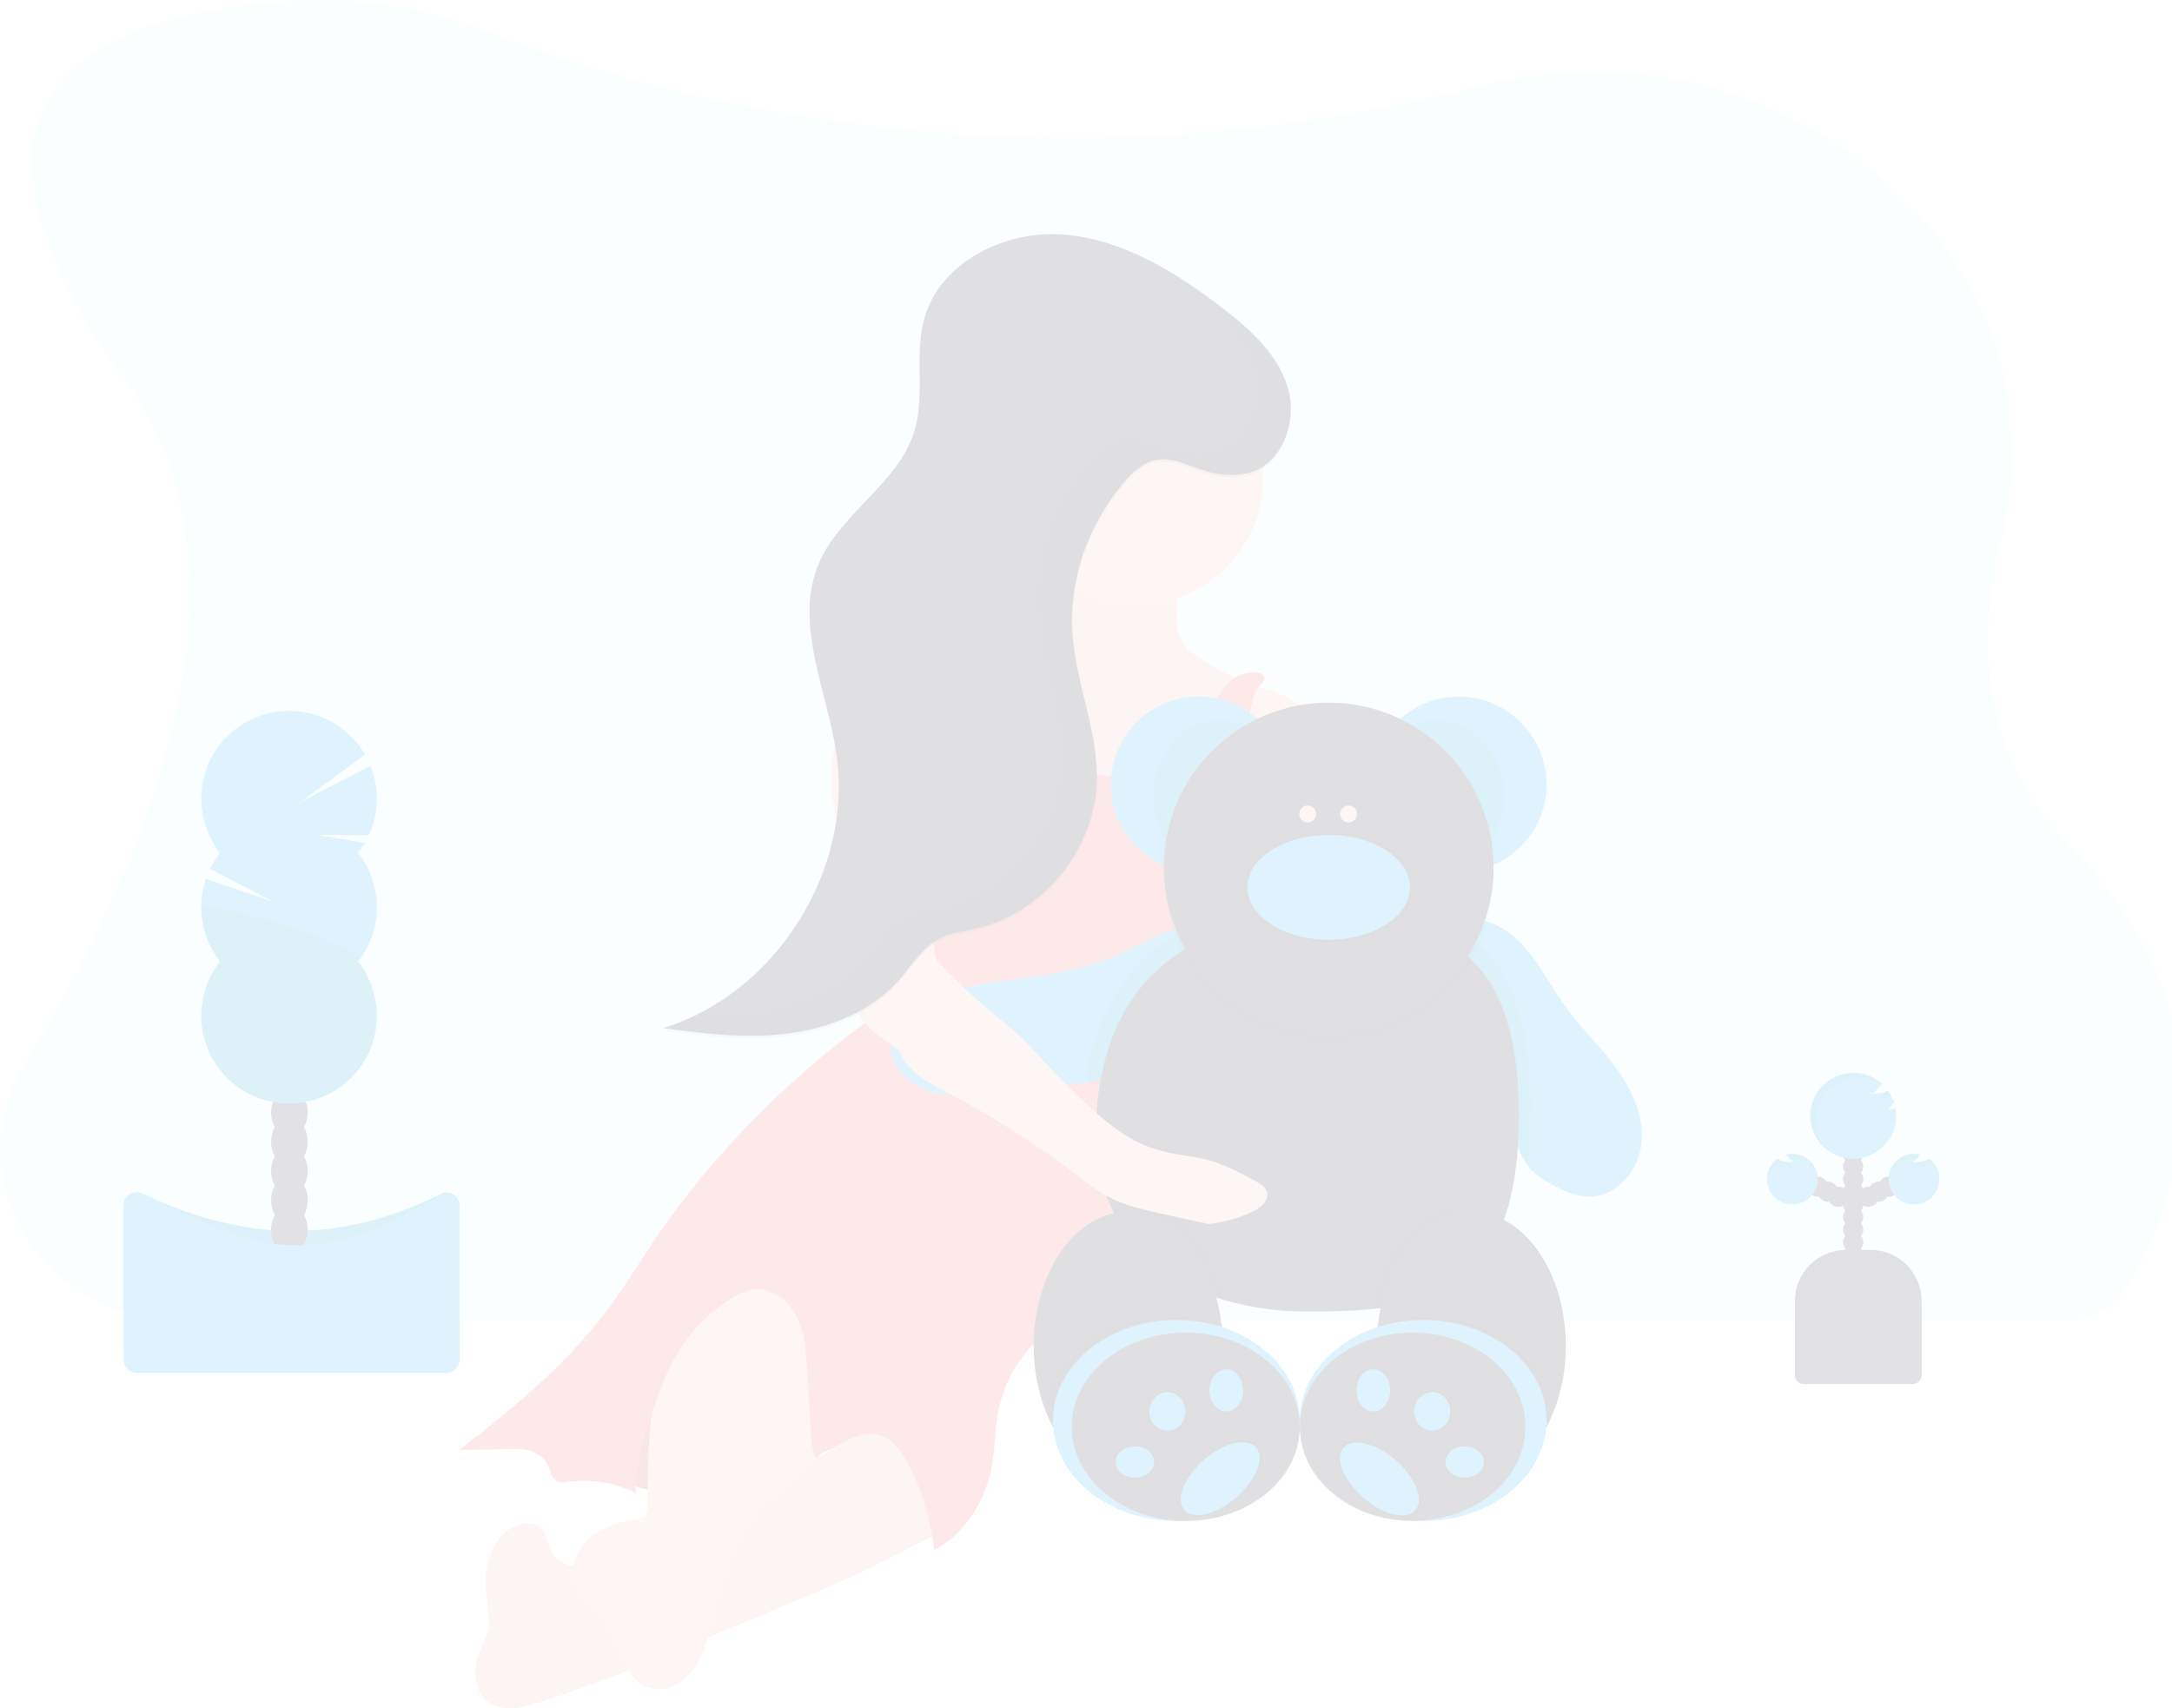 <svg width="824" height="648" viewBox="0 0 824 648" fill="none" xmlns="http://www.w3.org/2000/svg">
<g opacity="0.15" clip-path="url(#clip0_51_160)">
<path opacity="0.1" d="M818.577 464.661C815.134 473.42 810.887 481.842 805.891 489.818C805.891 489.88 805.814 489.949 805.767 490.011C803.597 493.358 800.617 496.105 797.104 497.996C793.591 499.887 789.658 500.862 785.668 500.831H68.175C15.801 500.831 -17.015 446.777 9.246 403.597C56.502 325.924 101.154 218.11 47.125 143.807C-39.634 24.33 53.812 2.651 115.455 0.17C139.173 -0.777 162.829 3.215 184.922 11.894C213.401 23.085 265.45 40.197 333.263 48.049C335.489 48.312 337.731 48.559 340.004 48.822C375.898 52.593 412.05 53.267 448.061 50.839C449.12 50.785 450.179 50.7 451.261 50.623C486.915 48.017 522.279 42.349 556.96 33.681C559.21 33.117 561.429 32.584 563.632 32.051C679.311 4.413 785.946 98.586 759.284 204.979C749.427 244.349 751.932 286.307 784.794 320.244C838.56 375.72 832.043 430.284 818.577 464.661Z" fill="#20B1F0"/>
<path d="M700.284 474.206H709.661C714.787 474.206 719.703 476.242 723.327 479.865C726.951 483.489 728.988 488.403 728.988 493.528V522.209H680.958V493.528C680.958 488.403 682.994 483.489 686.618 479.865C690.243 476.242 695.159 474.206 700.284 474.206Z" fill="#3F3D56"/>
<path opacity="0.1" d="M700.284 474.206H709.661C714.787 474.206 719.703 476.242 723.327 479.865C726.951 483.489 728.988 488.403 728.988 493.528V522.209H680.958V493.528C680.958 488.403 682.994 483.489 686.618 479.865C690.243 476.242 695.159 474.206 700.284 474.206Z" fill="black"/>
<path d="M703.044 484.771C705.166 484.771 706.886 483.051 706.886 480.93C706.886 478.809 705.166 477.089 703.044 477.089C700.922 477.089 699.202 478.809 699.202 480.93C699.202 483.051 700.922 484.771 703.044 484.771Z" fill="#3F3D56"/>
<path d="M703.044 479.972C705.166 479.972 706.886 478.252 706.886 476.131C706.886 474.009 705.166 472.29 703.044 472.29C700.922 472.29 699.202 474.009 699.202 476.131C699.202 478.252 700.922 479.972 703.044 479.972Z" fill="#3F3D56"/>
<path d="M703.044 475.172C705.166 475.172 706.886 473.453 706.886 471.331C706.886 469.21 705.166 467.49 703.044 467.49C700.922 467.49 699.202 469.21 699.202 471.331C699.202 473.453 700.922 475.172 703.044 475.172Z" fill="#3F3D56"/>
<path d="M703.044 470.365C705.166 470.365 706.886 468.645 706.886 466.524C706.886 464.402 705.166 462.683 703.044 462.683C700.922 462.683 699.202 464.402 699.202 466.524C699.202 468.645 700.922 470.365 703.044 470.365Z" fill="#3F3D56"/>
<path d="M703.044 465.566C705.166 465.566 706.886 463.846 706.886 461.724C706.886 459.603 705.166 457.883 703.044 457.883C700.922 457.883 699.202 459.603 699.202 461.724C699.202 463.846 700.922 465.566 703.044 465.566Z" fill="#3F3D56"/>
<path d="M703.044 460.766C705.166 460.766 706.886 459.046 706.886 456.925C706.886 454.803 705.166 453.084 703.044 453.084C700.922 453.084 699.202 454.803 699.202 456.925C699.202 459.046 700.922 460.766 703.044 460.766Z" fill="#3F3D56"/>
<path d="M703.044 455.966C705.166 455.966 706.886 454.247 706.886 452.125C706.886 450.004 705.166 448.284 703.044 448.284C700.922 448.284 699.202 450.004 699.202 452.125C699.202 454.247 700.922 455.966 703.044 455.966Z" fill="#3F3D56"/>
<path d="M708.811 457.891C710.933 457.891 712.653 456.171 712.653 454.05C712.653 451.928 710.933 450.209 708.811 450.209C706.689 450.209 704.969 451.928 704.969 454.05C704.969 456.171 706.689 457.891 708.811 457.891Z" fill="#3F3D56"/>
<path d="M712.653 455.966C714.775 455.966 716.495 454.247 716.495 452.125C716.495 450.004 714.775 448.284 712.653 448.284C710.531 448.284 708.811 450.004 708.811 452.125C708.811 454.247 710.531 455.966 712.653 455.966Z" fill="#3F3D56"/>
<path d="M716.487 454.05C718.609 454.05 720.329 452.33 720.329 450.209C720.329 448.087 718.609 446.367 716.487 446.367C714.365 446.367 712.645 448.087 712.645 450.209C712.645 452.33 714.365 454.05 716.487 454.05Z" fill="#3F3D56"/>
<path d="M703.044 451.167C705.166 451.167 706.886 449.447 706.886 447.326C706.886 445.205 705.166 443.485 703.044 443.485C700.922 443.485 699.202 445.205 699.202 447.326C699.202 449.447 700.922 451.167 703.044 451.167Z" fill="#3F3D56"/>
<path d="M703.044 446.368C705.166 446.368 706.886 444.648 706.886 442.526C706.886 440.405 705.166 438.685 703.044 438.685C700.922 438.685 699.202 440.405 699.202 442.526C699.202 444.648 700.922 446.368 703.044 446.368Z" fill="#3F3D56"/>
<path d="M703.044 441.568C705.166 441.568 706.886 439.848 706.886 437.727C706.886 435.605 705.166 433.886 703.044 433.886C700.922 433.886 699.202 435.605 699.202 437.727C699.202 439.848 700.922 441.568 703.044 441.568Z" fill="#3F3D56"/>
<path d="M703.044 436.769C705.166 436.769 706.886 435.049 706.886 432.928C706.886 430.806 705.166 429.086 703.044 429.086C700.922 429.086 699.202 430.806 699.202 432.928C699.202 435.049 700.922 436.769 703.044 436.769Z" fill="#3F3D56"/>
<path d="M718.969 420.538C718.018 420.678 717.059 420.778 716.101 420.84C716.995 420.058 717.825 419.205 718.582 418.289C718.047 416.676 717.265 415.156 716.263 413.784C715.311 414.318 714.258 414.65 713.171 414.757C712.22 414.897 711.261 415.005 710.303 415.067C711.591 413.841 712.817 412.551 713.975 411.202C711.201 408.698 707.651 407.223 703.919 407.022C700.187 406.822 696.499 407.909 693.473 410.101C690.446 412.294 688.265 415.459 687.293 419.067C686.322 422.675 686.619 426.507 688.135 429.922C689.652 433.337 692.295 436.128 695.623 437.828C698.951 439.528 702.763 440.034 706.419 439.261C710.076 438.488 713.356 436.482 715.71 433.581C718.065 430.679 719.352 427.057 719.355 423.321C719.356 422.38 719.273 421.441 719.108 420.515L718.969 420.538Z" fill="#20B1F0"/>
<path d="M731.809 439.62C730.828 440.221 729.723 440.591 728.578 440.702C727.627 440.842 726.668 440.942 725.71 441.004C726.729 440.09 727.679 439.103 728.555 438.052C726.238 437.448 723.78 437.729 721.66 438.841C719.54 439.953 717.912 441.816 717.092 444.065C716.273 446.314 716.322 448.787 717.23 451.001C718.138 453.216 719.84 455.012 722.002 456.039C724.164 457.066 726.632 457.25 728.922 456.555C731.213 455.859 733.162 454.335 734.388 452.279C735.614 450.224 736.029 447.785 735.552 445.44C735.076 443.094 733.741 441.011 731.809 439.597V439.62Z" fill="#20B1F0"/>
<path d="M697.285 457.891C699.407 457.891 701.127 456.171 701.127 454.05C701.127 451.928 699.407 450.209 697.285 450.209C695.163 450.209 693.443 451.928 693.443 454.05C693.443 456.171 695.163 457.891 697.285 457.891Z" fill="#3F3D56"/>
<path d="M693.443 455.966C695.565 455.966 697.285 454.247 697.285 452.125C697.285 450.004 695.565 448.284 693.443 448.284C691.321 448.284 689.601 450.004 689.601 452.125C689.601 454.247 691.321 455.966 693.443 455.966Z" fill="#3F3D56"/>
<path d="M689.601 454.05C691.723 454.05 693.443 452.33 693.443 450.209C693.443 448.087 691.723 446.367 689.601 446.367C687.479 446.367 685.759 448.087 685.759 450.209C685.759 452.33 687.479 454.05 689.601 454.05Z" fill="#3F3D56"/>
<path d="M674.286 439.62C675.267 440.222 676.372 440.592 677.518 440.702C678.469 440.842 679.427 440.942 680.386 441.004C679.365 440.092 678.414 439.105 677.541 438.052C679.857 437.448 682.316 437.729 684.436 438.841C686.555 439.953 688.184 441.816 689.003 444.065C689.823 446.314 689.773 448.787 688.865 451.001C687.957 453.216 686.256 455.012 684.094 456.039C681.931 457.066 679.464 457.25 677.173 456.555C674.883 455.859 672.934 454.335 671.708 452.279C670.481 450.224 670.066 447.785 670.543 445.44C671.02 443.094 672.355 441.011 674.286 439.597V439.62Z" fill="#20B1F0"/>
<path d="M700.284 477.089H709.661C714.787 477.089 719.703 479.125 723.327 482.748C726.951 486.372 728.988 491.286 728.988 496.41V521.814C728.988 522.684 728.642 523.517 728.028 524.132C727.413 524.746 726.579 525.091 725.71 525.091H684.236C683.366 525.091 682.533 524.746 681.918 524.132C681.303 523.517 680.958 522.684 680.958 521.814V496.41C680.958 491.286 682.994 486.372 686.618 482.748C690.243 479.125 695.159 477.089 700.284 477.089Z" fill="#3F3D56"/>
<g opacity="0.1">
<path d="M719.263 421.589C718.874 422.005 718.461 422.397 718.026 422.764C718.466 422.764 718.899 422.695 719.34 422.648C719.355 422.293 719.301 421.937 719.263 421.589Z" fill="black"/>
<path d="M712.259 416.998C713.225 416.937 714.176 416.836 715.134 416.697C715.994 416.588 716.835 416.359 717.631 416.017C717.24 415.244 716.791 414.503 716.286 413.799C715.806 414.091 715.285 414.313 714.74 414.456C713.982 415.368 713.152 416.218 712.259 416.998Z" fill="black"/>
<path d="M688.642 425.245C688.636 422.315 689.421 419.437 690.914 416.916C692.406 414.394 694.552 412.322 697.123 410.916C699.695 409.511 702.599 408.826 705.528 408.932C708.457 409.038 711.303 409.932 713.766 411.519L714.014 411.256C712.406 409.826 710.531 408.728 708.497 408.026C706.463 407.323 704.31 407.03 702.162 407.163C700.014 407.296 697.913 407.853 695.982 408.801C694.05 409.75 692.325 411.071 690.906 412.688C689.487 414.306 688.403 416.189 687.715 418.227C687.027 420.266 686.75 422.421 686.899 424.567C687.047 426.713 687.62 428.809 688.582 430.733C689.545 432.658 690.879 434.373 692.507 435.779C690.007 432.839 688.637 429.104 688.642 425.245Z" fill="black"/>
</g>
<g opacity="0.1">
<path d="M725.71 442.92C726.668 442.859 727.627 442.758 728.578 442.619C729.724 442.511 730.829 442.141 731.809 441.537C732.895 442.336 733.8 443.355 734.466 444.527C735.132 445.698 735.543 446.997 735.674 448.338C735.712 448.002 735.73 447.664 735.729 447.326C735.736 445.825 735.39 444.343 734.718 443C734.047 441.658 733.069 440.492 731.863 439.597C730.882 440.198 729.777 440.568 728.632 440.679L727.859 440.772C727.199 441.543 726.481 442.261 725.71 442.92Z" fill="black"/>
<path d="M726.096 439.644C726.417 439.647 726.737 439.67 727.055 439.713C727.557 439.18 728.052 438.608 728.555 438.051C727.134 437.672 725.644 437.624 724.202 437.913C722.759 438.201 721.402 438.818 720.236 439.714C719.07 440.611 718.126 441.764 717.478 443.084C716.829 444.404 716.493 445.855 716.495 447.326C716.495 447.65 716.495 447.967 716.541 448.284C716.779 445.916 717.888 443.72 719.654 442.124C721.42 440.527 723.716 439.643 726.096 439.644Z" fill="black"/>
</g>
<g opacity="0.1">
<path d="M680.386 442.92C679.427 442.859 678.469 442.758 677.518 442.619C676.372 442.512 675.266 442.142 674.286 441.537C673.201 442.336 672.296 443.355 671.63 444.527C670.964 445.698 670.552 446.997 670.421 448.338C670.384 448.002 670.366 447.664 670.367 447.326C670.36 445.825 670.706 444.343 671.377 443C672.049 441.658 673.027 440.492 674.232 439.597C675.213 440.199 676.318 440.569 677.464 440.679L678.237 440.772C678.892 441.546 679.611 442.265 680.386 442.92Z" fill="black"/>
<path d="M679.999 439.644C679.676 439.647 679.353 439.67 679.033 439.713C678.538 439.18 678.043 438.608 677.541 438.051C678.962 437.672 680.452 437.624 681.894 437.913C683.337 438.201 684.693 438.818 685.859 439.714C687.025 440.611 687.969 441.764 688.618 443.084C689.267 444.404 689.603 445.855 689.601 447.326C689.601 447.65 689.601 447.967 689.554 448.284C689.317 445.916 688.207 443.72 686.442 442.124C684.676 440.527 682.38 439.643 679.999 439.644Z" fill="black"/>
</g>
<path d="M169.36 517.888H51.856C50.532 517.888 49.262 517.362 48.325 516.426C47.389 515.49 46.862 514.22 46.862 512.896V457.319C46.861 456.476 47.074 455.647 47.48 454.909C47.886 454.17 48.473 453.547 49.186 453.097C49.898 452.647 50.714 452.385 51.555 452.335C52.397 452.285 53.237 452.45 53.998 452.813C87.772 468.827 124.106 474.322 167.118 453.068C167.88 452.688 168.726 452.509 169.576 452.547C170.426 452.585 171.253 452.839 171.977 453.285C172.702 453.732 173.3 454.356 173.716 455.098C174.132 455.841 174.352 456.677 174.354 457.528V512.911C174.35 514.233 173.822 515.499 172.886 516.431C171.95 517.364 170.682 517.888 169.36 517.888Z" fill="#20B1F0"/>
<path opacity="0.1" d="M169.36 517.888H51.856C50.532 517.888 49.262 517.362 48.325 516.426C47.389 515.49 46.862 514.22 46.862 512.896V457.319C46.861 456.476 47.074 455.647 47.48 454.909C47.886 454.17 48.473 453.547 49.186 453.097C49.898 452.647 50.714 452.385 51.555 452.335C52.397 452.285 53.237 452.45 53.998 452.813C87.772 468.827 124.106 474.322 167.118 453.068C167.88 452.688 168.726 452.509 169.576 452.547C170.426 452.585 171.253 452.839 171.977 453.285C172.702 453.732 173.3 454.356 173.716 455.098C174.132 455.841 174.352 456.677 174.354 457.528V512.911C174.35 514.233 173.822 515.499 172.886 516.431C171.95 517.364 170.682 517.888 169.36 517.888Z" fill="black"/>
<path d="M109.797 475.613C113.639 475.613 116.754 471.537 116.754 466.508C116.754 461.48 113.639 457.404 109.797 457.404C105.954 457.404 102.839 461.48 102.839 466.508C102.839 471.537 105.954 475.613 109.797 475.613Z" fill="#3F3D56"/>
<path d="M109.797 464.484C113.639 464.484 116.754 460.407 116.754 455.379C116.754 450.351 113.639 446.275 109.797 446.275C105.954 446.275 102.839 450.351 102.839 455.379C102.839 460.407 105.954 464.484 109.797 464.484Z" fill="#3F3D56"/>
<path d="M109.797 453.354C113.639 453.354 116.754 449.278 116.754 444.25C116.754 439.222 113.639 435.146 109.797 435.146C105.954 435.146 102.839 439.222 102.839 444.25C102.839 449.278 105.954 453.354 109.797 453.354Z" fill="#3F3D56"/>
<path d="M109.797 442.225C113.639 442.225 116.754 438.149 116.754 433.121C116.754 428.092 113.639 424.016 109.797 424.016C105.954 424.016 102.839 428.092 102.839 433.121C102.839 438.149 105.954 442.225 109.797 442.225Z" fill="#3F3D56"/>
<path d="M109.797 431.096C113.639 431.096 116.754 427.02 116.754 421.991C116.754 416.963 113.639 412.887 109.797 412.887C105.954 412.887 102.839 416.963 102.839 421.991C102.839 427.02 105.954 431.096 109.797 431.096Z" fill="#3F3D56"/>
<path d="M109.797 419.966C113.639 419.966 116.754 415.89 116.754 410.862C116.754 405.834 113.639 401.758 109.797 401.758C105.954 401.758 102.839 405.834 102.839 410.862C102.839 415.89 105.954 419.966 109.797 419.966Z" fill="#3F3D56"/>
<path d="M109.797 408.837C113.639 408.837 116.754 404.761 116.754 399.733C116.754 394.705 113.639 390.629 109.797 390.629C105.954 390.629 102.839 394.705 102.839 399.733C102.839 404.761 105.954 408.837 109.797 408.837Z" fill="#3F3D56"/>
<path d="M135.841 323.575C136.792 322.364 137.657 321.088 138.43 319.757L120.148 316.758L139.922 316.905C141.816 312.778 142.849 308.309 142.958 303.77C143.067 299.231 142.25 294.717 140.556 290.504L114.056 304.261L138.515 286.284C136.221 282.33 133.137 278.889 129.456 276.177C125.775 273.465 121.574 271.54 117.116 270.52C112.659 269.501 108.039 269.41 103.544 270.253C99.05 271.095 94.777 272.854 90.991 275.418C87.206 277.983 83.988 281.299 81.54 285.161C79.092 289.022 77.464 293.346 76.759 297.863C76.054 302.38 76.286 306.994 77.442 311.417C78.597 315.841 80.65 319.979 83.474 323.575C81.991 325.457 80.716 327.494 79.671 329.65L103.403 341.977L78.101 333.475C76.322 338.727 75.881 344.339 76.82 349.803C77.758 355.267 80.045 360.411 83.474 364.769C79.608 369.683 77.203 375.586 76.534 381.803C75.865 388.02 76.959 394.299 79.692 399.924C82.424 405.548 86.685 410.29 91.986 413.607C97.287 416.925 103.415 418.684 109.669 418.684C115.923 418.684 122.051 416.925 127.352 413.607C132.653 410.29 136.914 405.548 139.646 399.924C142.379 394.299 143.473 388.02 142.804 381.803C142.135 375.586 139.73 369.683 135.864 364.769C140.481 358.894 142.991 351.639 142.991 344.168C142.991 336.697 140.481 329.442 135.864 323.567L135.841 323.575Z" fill="#20B1F0"/>
<path opacity="0.1" d="M76.316 344.172C76.309 351.647 78.822 358.906 83.451 364.776C79.585 369.691 77.18 375.594 76.511 381.811C75.842 388.028 76.936 394.307 79.669 399.931C82.401 405.555 86.662 410.297 91.963 413.615C97.264 416.933 103.392 418.692 109.646 418.692C115.9 418.692 122.028 416.933 127.329 413.615C132.63 410.297 136.89 405.555 139.623 399.931C142.355 394.307 143.45 388.028 142.781 381.811C142.112 375.594 139.707 369.691 135.841 364.776C140.34 359.104 76.316 340.431 76.316 344.172Z" fill="black"/>
<path d="M169.36 520.833H51.856C50.531 520.831 49.261 520.303 48.325 519.366C47.388 518.428 46.862 517.157 46.862 515.833V457.319C46.861 456.476 47.074 455.647 47.48 454.909C47.886 454.17 48.473 453.547 49.186 453.097C49.898 452.647 50.714 452.385 51.555 452.335C52.397 452.285 53.237 452.45 53.998 452.813C87.757 468.827 114.528 487.492 167.118 453.053C170.21 451.02 174.354 453.826 174.354 457.512V515.833C174.354 517.157 173.828 518.428 172.892 519.366C171.956 520.303 170.685 520.831 169.36 520.833Z" fill="#20B1F0"/>
<path d="M224.061 536.452L240.728 563.634C240.728 563.634 280.193 581.17 328.431 536.452C376.669 491.735 328.431 453.161 328.431 453.161L269.679 468.294L224.061 536.452Z" fill="#F86D70"/>
<path opacity="0.15" d="M224.061 536.452L240.728 563.634C240.728 563.634 280.193 581.17 328.431 536.452C376.669 491.735 328.431 453.161 328.431 453.161L269.679 468.294L224.061 536.452Z" fill="black"/>
<path d="M301.065 607.641L278.121 617.325C254.025 627.504 229.89 637.698 204.998 645.743C198.172 647.953 189.908 649.739 184.473 645.063C179.039 640.387 179.595 631.785 182.471 625.285C183.538 622.874 184.868 620.548 185.393 617.966C186.089 614.566 185.324 611.057 184.813 607.618C184.04 602.354 183.901 596.898 185.355 591.782C186.808 586.665 189.993 581.889 194.708 579.37C198.179 577.499 203.019 577.206 205.655 580.142C207.812 582.538 207.781 586.194 209.335 589.023C211.399 592.763 216.037 594.487 220.304 594.301C224.571 594.116 228.599 592.354 232.518 590.63C263.533 576.974 294.68 563.24 323.313 545.109C328.269 541.978 333.154 538.701 338.372 536.035C343.392 533.459 348.688 531.46 354.158 530.076C354.749 529.844 355.407 529.844 355.998 530.076C356.292 530.313 356.53 530.612 356.696 530.951C356.862 531.29 356.951 531.662 356.957 532.039C358.139 539.575 359.322 547.118 360.01 554.715C360.551 560.674 362.584 571.177 360.257 576.835C358.348 581.472 348.322 585.336 344.023 587.732C337.561 591.279 330.928 594.518 324.226 597.586C316.549 601.095 308.811 604.372 301.065 607.641Z" fill="#FBBEBE"/>
<path opacity="0.05" d="M301.065 607.641L278.121 617.325C254.025 627.504 229.89 637.698 204.998 645.743C198.172 647.953 189.908 649.739 184.473 645.063C179.039 640.387 179.595 631.785 182.471 625.285C183.538 622.874 184.868 620.548 185.393 617.966C186.089 614.566 185.324 611.057 184.813 607.618C184.04 602.354 183.901 596.898 185.355 591.782C186.808 586.665 189.993 581.889 194.708 579.37C198.179 577.499 203.019 577.206 205.655 580.142C207.812 582.538 207.781 586.194 209.335 589.023C211.399 592.763 216.037 594.487 220.304 594.301C224.571 594.116 228.599 592.354 232.518 590.63C263.533 576.974 294.68 563.24 323.313 545.109C328.269 541.978 333.154 538.701 338.372 536.035C343.392 533.459 348.688 531.46 354.158 530.076C354.749 529.844 355.407 529.844 355.998 530.076C356.292 530.313 356.53 530.612 356.696 530.951C356.862 531.29 356.951 531.662 356.957 532.039C358.139 539.575 359.322 547.118 360.01 554.715C360.551 560.674 362.584 571.177 360.257 576.835C358.348 581.472 348.322 585.336 344.023 587.732C337.561 591.279 330.928 594.518 324.226 597.586C316.549 601.095 308.811 604.372 301.065 607.641Z" fill="black"/>
<path d="M299.704 562.908C295.337 566.834 290.575 570.373 286.818 574.879C282.264 580.343 279.389 586.99 276.899 593.652C274.256 600.727 271.975 607.931 270.066 615.238C268.465 621.328 267.066 627.65 263.533 632.859C260 638.069 253.677 641.979 247.523 640.588C242.151 639.406 238.301 634.637 235.835 629.714C233.369 624.791 231.784 619.389 228.584 614.906C225.004 609.96 219.423 606.095 217.707 600.167C215.898 593.938 219.152 587.029 224.224 583.025C229.295 579.022 235.819 577.267 242.236 576.278C242.941 576.227 243.627 576.024 244.246 575.683C245.66 574.771 245.792 572.777 245.738 571.092C245.296 547.263 247.712 523.467 252.935 500.213C254.481 493.257 256.321 486.301 259.691 480.118C265.767 468.881 278.113 460.171 290.768 461.925C300.044 463.208 307.991 469.878 312.715 477.993C317.438 486.108 319.348 495.537 320.399 504.866C321.45 514.194 324.195 529.242 319.68 537.782C314.521 547.246 307.762 555.747 299.704 562.908Z" fill="#FBBEBE"/>
<path d="M446.878 226.217C446.105 232.215 445.502 238.792 448.787 243.877C450.79 246.969 453.99 249.102 457.152 251.011C461.747 253.779 466.488 256.3 471.353 258.561C471.917 258.758 472.406 259.125 472.752 259.613C473.004 260.292 472.985 261.042 472.698 261.707C466.952 281.254 459.883 300.388 451.539 318.976C451.142 320.09 450.481 321.092 449.615 321.898C448.657 322.547 447.556 322.956 446.406 323.088C423.576 327.309 399.99 323.011 380.117 311.008C377.712 309.625 375.487 307.951 373.492 306.023C371.658 304.089 370.097 301.912 368.854 299.554C359.577 282.706 360.644 262.302 361.95 243.135C367.332 243.668 372.765 243.311 378.03 242.076C380.635 241.557 383.124 240.567 385.374 239.155C389.742 236.203 392.084 231.109 394.001 226.194C396.948 218.605 399.379 210.825 401.276 202.908C401.956 200.079 433.682 205.767 436.875 206.478C440.392 207.251 448.772 207.784 449.916 211.888C450.921 215.42 447.396 222.43 446.878 226.217Z" fill="#FBBEBE"/>
<path opacity="0.05" d="M446.878 226.217C446.105 232.215 445.502 238.792 448.787 243.877C450.79 246.969 453.99 249.102 457.152 251.011C461.747 253.779 466.488 256.3 471.353 258.561C471.917 258.758 472.406 259.125 472.752 259.613C473.004 260.292 472.985 261.042 472.698 261.707C466.952 281.254 459.883 300.388 451.539 318.976C451.142 320.09 450.481 321.092 449.615 321.898C448.657 322.547 447.556 322.956 446.406 323.088C423.576 327.309 399.99 323.011 380.117 311.008C377.712 309.625 375.487 307.951 373.492 306.023C371.658 304.089 370.097 301.912 368.854 299.554C359.577 282.706 360.644 262.302 361.95 243.135C367.332 243.668 372.765 243.311 378.03 242.076C380.635 241.557 383.124 240.567 385.374 239.155C389.742 236.203 392.084 231.109 394.001 226.194C396.948 218.605 399.379 210.825 401.276 202.908C401.956 200.079 433.682 205.767 436.875 206.478C440.392 207.251 448.772 207.784 449.916 211.888C450.921 215.42 447.396 222.43 446.878 226.217Z" fill="black"/>
<path d="M328.616 388.797C348.716 387.823 368.367 394.555 387.191 401.742C406.014 408.93 425.681 415.832 445.78 417.2C447.195 412.045 448.702 406.866 450.596 401.866C452.446 396.844 454.858 392.048 457.786 387.568C460.221 383.936 463.104 380.558 464.96 376.609C468.616 368.811 467.905 359.791 467.487 351.197C467.07 342.603 471.283 315.12 476.207 308.048C472.721 302.746 469.165 305.451 465.679 300.157C463.823 297.321 456.827 304.632 454.083 302.599C451.199 300.451 447.635 299.446 444.126 298.627C424.575 293.99 404.035 293.696 385.042 287.15C380.032 285.426 374.652 283.285 369.635 284.932C367.661 285.688 365.81 286.73 364.138 288.023L352.295 296.409C351.197 297.182 350.517 297.12 349.976 298.364C347.146 304.992 345.363 312.018 344.688 319.193C343.915 327.563 344.619 336.01 343.676 344.357C342.502 353.886 340.042 363.212 336.362 372.08C334.065 377.779 331.479 383.359 328.616 388.797Z" fill="#F86D70"/>
<path d="M431.038 229.579C457.679 229.579 479.276 207.987 479.276 181.352C479.276 154.718 457.679 133.126 431.038 133.126C404.397 133.126 382.8 154.718 382.8 181.352C382.8 207.987 404.397 229.579 431.038 229.579Z" fill="#FBBEBE"/>
<path d="M367.571 239.139C367.957 253.566 368.776 267.965 370.029 282.335C370.284 285.303 370.686 288.518 372.85 290.589C368.055 293.754 362.596 295.774 356.895 296.494C353.447 287.049 349.937 277.257 350.587 267.218C351.081 259.427 353.911 252.023 354.599 244.264C354.8 242.045 354.22 238.969 356.531 237.771C357.413 237.315 367.571 239.039 367.571 239.139Z" fill="#F86D70"/>
<path d="M339.957 381.617C336.641 381.918 333.773 383.936 331.059 385.86C298.815 409.293 270.212 437.974 247.918 471.037C242.367 479.268 237.203 487.77 231.297 495.769C215.62 516.984 195.11 534.103 174.169 550.132C179.634 549.885 185.764 550.039 191.237 549.792C194.252 549.653 197.321 549.522 200.259 550.225C203.197 550.928 206.049 552.613 207.464 555.279C208.77 557.737 209.118 561.192 211.723 562.173C212.902 562.487 214.14 562.503 215.326 562.22C224.125 561.017 233.083 562.448 241.068 566.331C241.362 559.71 242.352 553.138 244.021 546.724C244.949 543.03 246.155 539.413 247.392 535.803C250.167 527.727 253.128 519.643 257.658 512.393C262.78 504.215 269.746 497.35 277.997 492.345C280.301 490.818 282.888 489.767 285.604 489.254C292.414 488.257 298.985 493.18 302.132 499.301C305.278 505.422 305.757 512.517 306.175 519.395C306.69 527.82 307.206 536.246 307.721 544.676C307.906 547.729 308.146 550.951 309.862 553.486C311.207 550.89 314.439 550.395 316.951 548.896C321.752 546.044 327.14 543.084 332.613 544.204C338.713 545.441 342.663 551.292 345.376 556.887C350.13 566.698 353.205 577.237 354.475 588.064C365.878 581.959 373.291 570.343 375.997 557.691C377.543 550.542 377.272 543.107 378.61 535.919C380.371 526.505 384.771 517.783 391.296 510.77C405.697 495.352 428.611 490.073 442.781 474.446C444.644 472.382 446.391 470.025 446.731 467.266C447.133 463.966 445.432 460.758 445.355 457.435C445.231 451.808 449.576 447.249 453.086 442.866C456.473 438.674 459.329 434.08 461.589 429.187C462.78 426.598 463.823 423.777 463.576 420.963C463.328 418.15 461.473 415.229 458.675 414.657C453.557 413.614 448.47 420.337 443.871 417.849C442.704 417.104 441.754 416.064 441.119 414.835C438.192 410.066 436.142 404.813 435.066 399.323C423.47 395.096 411.263 393.596 399.312 390.567C394.225 389.276 389.262 387.56 384.222 386.084C369.975 381.903 354.807 381.841 339.957 381.617Z" fill="#F86D70"/>
<path d="M328.616 388.797C348.716 387.823 368.367 394.555 387.191 401.742C406.014 408.93 425.681 415.832 445.78 417.2C447.195 412.045 448.702 406.866 450.596 401.866C448.795 400.838 446.607 400.112 445.046 399.362C435.499 394.74 425.69 390.678 415.67 387.197C395.475 380.188 374.539 375.533 353.277 373.324C347.68 372.737 342.052 372.335 336.424 372.103C334.106 377.796 331.5 383.368 328.616 388.797Z" fill="#F86D70"/>
<path opacity="0.15" d="M328.616 388.797C348.716 387.823 368.367 394.555 387.191 401.742C406.014 408.93 425.681 415.832 445.78 417.2C447.195 412.045 448.702 406.866 450.596 401.866C448.795 400.838 446.607 400.112 445.046 399.362C435.499 394.74 425.69 390.678 415.67 387.197C395.475 380.188 374.539 375.533 353.277 373.324C347.68 372.737 342.052 372.335 336.424 372.103C334.106 377.796 331.5 383.368 328.616 388.797Z" fill="black"/>
<path d="M469.845 260.393C479.549 260.001 489.014 263.462 496.175 270.021C503.335 276.581 507.609 285.705 508.065 295.404C508.169 300.142 507.733 304.877 506.766 309.517C502.19 334.441 492.851 359.714 498.409 384.438C500.041 391.734 502.947 398.782 503.488 406.233C503.656 409.843 503.545 413.46 503.156 417.053L500.188 452.705C504.362 457.342 509.967 461.531 514.535 465.844C519.104 470.156 523.263 475.203 524.732 481.301C525.393 484.52 525.596 487.817 525.335 491.093C525.258 492.763 525.072 494.602 523.858 495.73C522.645 496.859 520.109 496.581 519.869 494.958C519.035 497.137 515.579 496.952 514.041 495.197C512.502 493.443 512.247 490.946 511.791 488.651C511.035 484.822 509.538 481.178 507.385 477.924C506.403 479.377 506.612 481.286 506.418 483.025C506.225 484.763 505.189 486.781 503.434 486.773C501.316 486.773 500.512 484.045 500.226 481.942C499.832 478.982 499.206 475.968 497.629 473.441C496.052 470.914 493.346 468.889 490.354 468.858C490.802 468.995 491.205 469.249 491.522 469.594C491.839 469.939 492.057 470.363 492.155 470.821C489.106 471.946 485.823 472.286 482.608 471.81C480.765 471.59 479 470.941 477.452 469.917C474.87 468.085 473.494 464.939 473.007 461.809C472.52 458.679 472.775 455.495 472.814 452.326C472.968 439.11 469.072 426.227 465.215 413.583C462.246 403.86 459.595 394.261 460.499 384.152C460.932 379.322 462.122 374.599 462.818 369.8C465.315 352.411 461.272 333.924 467.781 317.593C468.461 315.869 469.281 314.084 469.064 312.245C468.74 310.627 467.991 309.125 466.892 307.894C463.708 303.741 459.955 300.057 455.745 296.95C456.577 295.803 457.195 294.514 457.569 293.147C460.499 281.964 462.648 269.459 469.845 260.393Z" fill="#FBBEBE"/>
<path d="M474.762 267.867C473.196 274.2 472.009 280.621 471.206 287.096C469.814 300.428 472.69 299.5 469.18 312.43C460.623 307.932 451.014 318.072 442.456 313.574C441.683 313.149 440.755 312.608 440.601 311.712C440.584 310.896 440.889 310.108 441.451 309.517C446.72 302.328 450.942 294.428 453.99 286.052C456.394 279.429 458.064 272.527 461.133 266.19C462.942 262.441 465.362 258.801 468.949 256.691C470.935 255.524 478.998 253.337 479.771 257.201C479.98 258.322 477.452 260.502 476.872 261.553C475.878 263.549 475.168 265.674 474.762 267.867Z" fill="#F86D70"/>
<path d="M454.748 330.94C473.157 330.94 488.082 316.02 488.082 297.614C488.082 279.209 473.157 264.289 454.748 264.289C436.338 264.289 421.414 279.209 421.414 297.614C421.414 316.02 436.338 330.94 454.748 330.94Z" fill="#20B1F0"/>
<path d="M553.397 330.94C571.807 330.94 586.731 316.02 586.731 297.614C586.731 279.209 571.807 264.289 553.397 264.289C534.987 264.289 520.063 279.209 520.063 297.614C520.063 316.02 534.987 330.94 553.397 330.94Z" fill="#20B1F0"/>
<path opacity="0.1" d="M545.287 330.94C559.223 330.94 570.52 318.013 570.52 302.066C570.52 286.119 559.223 273.192 545.287 273.192C531.352 273.192 520.055 286.119 520.055 302.066C520.055 318.013 531.352 330.94 545.287 330.94Z" fill="black"/>
<path opacity="0.1" d="M462.857 330.94C476.792 330.94 488.089 318.013 488.089 302.066C488.089 286.119 476.792 273.192 462.857 273.192C448.921 273.192 437.624 286.119 437.624 302.066C437.624 318.013 448.921 330.94 462.857 330.94Z" fill="black"/>
<path d="M622.786 433.43C621.827 443.802 613.509 453.926 603.088 453.988C598.45 453.988 594.067 452.172 589.947 450.062C586.375 448.23 582.85 446.113 580.26 443.044C579.881 442.596 579.534 442.14 579.201 441.669C575.073 435.81 574.207 428.035 570.613 421.729C564.158 410.391 550.366 405.8 537.673 402.778C524.288 399.586 510.743 397.105 497.095 395.343C487.819 394.137 478.395 393.272 469.103 394.416C449.329 396.85 431.471 408.196 411.781 410.793C411.117 410.878 410.452 410.955 409.779 411.024C403.595 411.643 397.325 411.334 391.125 411.906C380.805 412.856 370.647 416.257 360.304 415.553C349.96 414.85 338.79 408.111 338.055 397.778C337.538 390.497 342.485 383.688 348.747 379.94C355.008 376.192 362.407 374.916 369.619 373.873C388.768 371.098 408.426 369.336 426.052 361.422C432.36 358.593 438.343 355 444.86 352.696C447.759 351.655 450.772 350.962 453.835 350.633C457.669 350.193 461.553 350.689 465.153 352.078L455.876 355.602L546.455 349.211L550.026 348.964C554.317 348.662 558.684 348.361 562.882 349.311C570.102 350.95 576.024 356.128 580.593 361.971C585.161 367.814 588.571 374.453 592.853 380.52C598.875 389.021 606.505 396.255 612.682 404.633C618.859 413.011 623.737 423.066 622.786 433.43Z" fill="#20B1F0"/>
<path opacity="0.1" d="M580.569 420.09C580.612 427.305 580.166 434.514 579.232 441.669C575.104 435.81 574.238 428.035 570.643 421.729C564.188 410.391 550.397 405.8 537.704 402.778C524.318 399.586 510.774 397.105 497.126 395.343C487.85 394.137 478.426 393.272 469.134 394.416C449.359 396.85 431.502 408.196 411.812 410.793C416.095 380.218 431.564 360.634 453.905 350.625C466.034 345.215 480.189 342.587 495.719 342.587C514.783 342.587 532.37 343.36 546.54 349.203C567.196 357.705 580.569 376.933 580.569 420.09Z" fill="black"/>
<path d="M576.225 423.174C576.225 439.505 574.269 452.272 570.698 462.242C561.931 486.688 543.494 494.347 520.55 496.65C512.819 497.423 504.617 497.593 496.083 497.593C485.325 497.672 474.614 496.183 464.287 493.172C445.154 487.414 429.453 475.891 421.468 457.914C417.162 448.238 415.098 436.699 415.933 423.174C419.133 371.578 451.818 348.732 496.083 348.732C540.348 348.732 576.225 353.315 576.225 423.174Z" fill="#2F2E41"/>
<path opacity="0.1" d="M504.076 395.32C538.629 395.32 566.639 367.316 566.639 332.772C566.639 298.228 538.629 270.224 504.076 270.224C469.523 270.224 441.513 298.228 441.513 332.772C441.513 367.316 469.523 395.32 504.076 395.32Z" fill="black"/>
<path d="M504.076 391.664C538.629 391.664 566.639 363.66 566.639 329.116C566.639 294.572 538.629 266.568 504.076 266.568C469.523 266.568 441.513 294.572 441.513 329.116C441.513 363.66 469.523 391.664 504.076 391.664Z" fill="#2F2E41"/>
<path d="M496.083 312.005C497.85 312.005 499.283 310.573 499.283 308.806C499.283 307.038 497.85 305.606 496.083 305.606C494.315 305.606 492.882 307.038 492.882 308.806C492.882 310.573 494.315 312.005 496.083 312.005Z" fill="#FBBEBE"/>
<path d="M511.606 312.005C513.373 312.005 514.806 310.573 514.806 308.806C514.806 307.038 513.373 305.606 511.606 305.606C509.838 305.606 508.405 307.038 508.405 308.806C508.405 310.573 509.838 312.005 511.606 312.005Z" fill="#FBBEBE"/>
<path opacity="0.1" d="M504.076 357.689C522.11 357.689 536.73 348.27 536.73 336.652C536.73 325.033 522.11 315.615 504.076 315.615C486.042 315.615 471.422 325.033 471.422 336.652C471.422 348.27 486.042 357.689 504.076 357.689Z" fill="black"/>
<path d="M504.076 356.514C521.103 356.514 534.905 347.621 534.905 336.652C534.905 325.682 521.103 316.789 504.076 316.789C487.049 316.789 473.247 325.682 473.247 336.652C473.247 347.621 487.049 356.514 504.076 356.514Z" fill="#20B1F0"/>
<path opacity="0.1" d="M464.287 493.172C445.154 487.414 429.453 475.891 421.468 457.914C424.168 456.979 427.005 456.5 429.863 456.5C446.182 456.5 459.95 471.98 464.287 493.172Z" fill="black"/>
<path d="M463.885 510.608C463.885 538.717 447.836 561.509 428.039 561.509C414.626 561.509 402.938 551.06 396.792 535.571C393.689 527.616 392.115 519.147 392.154 510.608C392.154 482.491 408.21 459.699 428.008 459.699C445.873 459.699 460.692 478.248 463.406 502.562C463.719 505.233 463.879 507.919 463.885 510.608Z" fill="#2F2E41"/>
<path opacity="0.1" d="M463.885 510.608C463.885 538.717 447.836 561.509 428.039 561.509C414.626 561.509 402.938 551.06 396.792 535.571C397.766 515.222 418.329 498.961 443.561 498.961C450.362 498.923 457.112 500.133 463.475 502.531C463.767 505.214 463.904 507.91 463.885 510.608Z" fill="black"/>
<path d="M446.306 577.036C472.157 577.036 493.114 559.966 493.114 538.91C493.114 517.854 472.157 500.785 446.306 500.785C420.454 500.785 399.498 517.854 399.498 538.91C399.498 559.966 420.454 577.036 446.306 577.036Z" fill="#20B1F0"/>
<path d="M449.839 577.036C473.735 577.036 493.106 561.039 493.106 541.306C493.106 521.573 473.735 505.577 449.839 505.577C425.943 505.577 406.571 521.573 406.571 541.306C406.571 561.039 425.943 577.036 449.839 577.036Z" fill="#2F2E41"/>
<path opacity="0.1" d="M465.253 536.908C469.416 536.908 472.791 532.694 472.791 527.495C472.791 522.296 469.416 518.082 465.253 518.082C461.091 518.082 457.716 522.296 457.716 527.495C457.716 532.694 461.091 536.908 465.253 536.908Z" fill="black"/>
<path d="M465.253 535.486C468.784 535.486 471.646 531.909 471.646 527.495C471.646 523.082 468.784 519.504 465.253 519.504C461.723 519.504 458.86 523.082 458.86 527.495C458.86 531.909 461.723 535.486 465.253 535.486Z" fill="#20B1F0"/>
<path opacity="0.1" d="M442.881 543.934C447.257 543.934 450.805 540.152 450.805 535.486C450.805 530.821 447.257 527.039 442.881 527.039C438.505 527.039 434.957 530.821 434.957 535.486C434.957 540.152 438.505 543.934 442.881 543.934Z" fill="black"/>
<path d="M442.881 542.79C446.664 542.79 449.73 539.52 449.73 535.486C449.73 531.453 446.664 528.183 442.881 528.183C439.099 528.183 436.032 531.453 436.032 535.486C436.032 539.52 439.099 542.79 442.881 542.79Z" fill="#20B1F0"/>
<path opacity="0.1" d="M430.551 561.524C435.218 561.524 439.001 558.451 439.001 554.661C439.001 550.871 435.218 547.798 430.551 547.798C425.885 547.798 422.102 550.871 422.102 554.661C422.102 558.451 425.885 561.524 430.551 561.524Z" fill="black"/>
<path d="M430.551 560.597C434.586 560.597 437.856 557.939 437.856 554.661C437.856 551.383 434.586 548.726 430.551 548.726C426.516 548.726 423.246 551.383 423.246 554.661C423.246 557.939 426.516 560.597 430.551 560.597Z" fill="#20B1F0"/>
<path opacity="0.1" d="M469.527 568.597C477.575 561.6 481.133 552.518 477.474 548.312C473.815 544.105 464.325 546.367 456.277 553.364C448.229 560.36 444.671 569.442 448.33 573.649C451.989 577.855 461.479 575.594 469.527 568.597Z" fill="black"/>
<path d="M469.091 568.095C476.613 561.555 479.941 553.068 476.523 549.138C473.105 545.209 464.236 547.325 456.713 553.865C449.19 560.405 445.863 568.893 449.281 572.822C452.699 576.752 461.568 574.635 469.091 568.095Z" fill="#20B1F0"/>
<path opacity="0.1" d="M570.698 462.242C561.931 486.688 543.494 494.347 520.55 496.65C524.26 474.16 538.477 457.412 555.445 457.412C560.899 457.457 566.213 459.14 570.698 462.242Z" fill="black"/>
<path d="M594.036 510.608C594.102 519.907 592.236 529.118 588.555 537.658C582.216 551.987 570.984 561.509 558.19 561.509C538.392 561.509 522.343 538.717 522.343 510.608C522.339 507.962 522.481 505.317 522.768 502.686C525.451 478.333 540.286 459.699 558.19 459.699C577.987 459.699 594.036 482.491 594.036 510.608Z" fill="#2F2E41"/>
<path opacity="0.1" d="M588.555 537.542V537.658C582.216 551.987 570.984 561.509 558.19 561.509C538.392 561.509 522.343 538.717 522.343 510.608C522.339 507.962 522.481 505.317 522.768 502.686C528.858 500.512 535.28 499.413 541.747 499.44C567.598 499.44 588.555 516.482 588.555 537.542Z" fill="black"/>
<path d="M539.922 577.036C565.774 577.036 586.731 559.966 586.731 538.91C586.731 517.854 565.774 500.785 539.922 500.785C514.071 500.785 493.114 517.854 493.114 538.91C493.114 559.966 514.071 577.036 539.922 577.036Z" fill="#20B1F0"/>
<path d="M535.926 577.036C559.57 577.036 578.737 561.039 578.737 541.306C578.737 521.573 559.57 505.577 535.926 505.577C512.282 505.577 493.114 521.573 493.114 541.306C493.114 561.039 512.282 577.036 535.926 577.036Z" fill="#2F2E41"/>
<path opacity="0.1" d="M520.967 537.086C525.202 537.086 528.636 532.792 528.636 527.495C528.636 522.198 525.202 517.904 520.967 517.904C516.732 517.904 513.298 522.198 513.298 527.495C513.298 532.792 516.732 537.086 520.967 537.086Z" fill="black"/>
<path d="M520.967 535.486C524.498 535.486 527.36 531.909 527.36 527.495C527.36 523.082 524.498 519.504 520.967 519.504C517.436 519.504 514.574 523.082 514.574 527.495C514.574 531.909 517.436 535.486 520.967 535.486Z" fill="#20B1F0"/>
<path opacity="0.1" d="M543.347 543.934C547.723 543.934 551.271 540.152 551.271 535.486C551.271 530.821 547.723 527.039 543.347 527.039C538.971 527.039 535.423 530.821 535.423 535.486C535.423 540.152 538.971 543.934 543.347 543.934Z" fill="black"/>
<path d="M543.347 542.79C547.13 542.79 550.196 539.52 550.196 535.486C550.196 531.453 547.13 528.183 543.347 528.183C539.564 528.183 536.498 531.453 536.498 535.486C536.498 539.52 539.564 542.79 543.347 542.79Z" fill="#20B1F0"/>
<path opacity="0.1" d="M555.677 561.524C560.344 561.524 564.127 558.451 564.127 554.661C564.127 550.871 560.344 547.798 555.677 547.798C551.011 547.798 547.228 550.871 547.228 554.661C547.228 558.451 551.011 561.524 555.677 561.524Z" fill="black"/>
<path d="M555.677 560.597C559.712 560.597 562.983 557.939 562.983 554.661C562.983 551.383 559.712 548.726 555.677 548.726C551.643 548.726 548.372 551.383 548.372 554.661C548.372 557.939 551.643 560.597 555.677 560.597Z" fill="#20B1F0"/>
<path opacity="0.1" d="M537.903 573.753C541.561 569.547 538.003 560.465 529.956 553.468C521.908 546.471 512.418 544.21 508.759 548.416C505.1 552.623 508.658 561.705 516.706 568.701C524.754 575.698 534.244 577.96 537.903 573.753Z" fill="black"/>
<path d="M536.952 572.927C540.37 568.997 537.042 560.51 529.519 553.97C521.997 547.43 513.128 545.313 509.71 549.243C506.292 553.172 509.619 561.66 517.142 568.2C524.665 574.74 533.534 576.856 536.952 572.927Z" fill="#20B1F0"/>
<path d="M358.719 240.716C350.968 238.104 342.581 238.057 334.801 240.585C331.005 241.829 327.256 243.808 324.999 247.115C323.19 249.766 322.509 253.012 321.906 256.158C319.989 265.68 318.129 275.212 316.325 284.754C314.238 295.767 315.993 307.051 318.404 317.987C320.816 328.923 322.749 340.168 324.125 351.382C324.773 355.647 324.975 359.967 324.728 364.274C324.311 369.127 322.85 373.981 323.63 378.788C325.068 387.622 333.378 393.411 340.97 398.156C343.776 406.457 352.566 410.908 360.296 414.997C376.5 423.551 391.99 433.393 406.617 444.428C411.789 448.292 416.899 452.411 422.766 455.155C428.255 457.729 434.223 459.019 440.145 460.349L458.698 464.414C464.217 463.641 470.294 462.095 475.311 459.653C478.233 458.208 481.456 455.572 480.722 452.404C480.204 450.27 478.078 449.003 476.146 447.975C469.961 444.706 463.777 441.406 457.013 439.767C453.271 438.855 449.421 438.469 445.626 437.773C441.524 437.058 437.517 435.878 433.682 434.257C424.104 430.106 416.311 422.78 408.736 415.592C401.569 408.806 395.246 401.588 388.373 394.508C385.193 391.433 381.846 388.536 378.347 385.829C370.686 379.513 363.392 372.765 356.5 365.619C352.635 361.584 355.047 354.659 355.395 349.064C355.905 340.949 354.065 332.896 352.519 324.912C351.746 320.924 351.05 316.874 351.306 312.824C351.692 306.641 354.251 300.86 356.145 294.979C360.285 282.069 361.302 268.362 359.113 254.983C358.34 250.199 357.474 245.4 358.719 240.716Z" fill="#FBBEBE"/>
<path d="M472.59 179.66C485.979 177.156 492.48 160.223 488.607 147.161C484.734 134.1 473.842 124.485 463.004 116.247C445.309 102.768 425.356 90.595 403.177 88.965C380.998 87.334 356.5 99.537 350.61 120.969C346.791 134.842 351.081 150.059 346.806 163.801C340.622 183.648 318.598 194.77 310.566 213.944C301.034 236.728 313.905 262.032 317.369 286.485C323.599 330.539 294.107 376.965 251.551 390.049C267.275 392.221 283.246 394.099 298.978 392.089C314.709 390.08 330.449 383.781 340.97 371.902C345.956 366.268 349.937 359.297 356.671 355.935C360.69 353.933 365.259 353.446 369.642 352.488C395.037 346.954 415.144 322.887 416.08 296.927C416.76 278.077 408.457 260.03 406.927 241.226C405.241 220.46 412.524 199.994 425.557 183.942C442.843 162.665 451.184 183.663 472.59 179.66Z" fill="#2F2E41"/>
<path opacity="0.15" d="M488.607 148.042C484.742 134.981 473.842 125.358 463.004 117.127C457.086 112.575 450.932 108.339 444.566 104.437C446.344 105.728 448.107 107.042 449.846 108.363C460.669 116.61 471.585 126.24 475.458 139.278C479.331 152.316 472.829 169.273 459.432 171.777C438.034 175.78 429.685 154.774 412.4 176.051C399.366 192.103 392.084 212.568 393.777 233.335C395.323 252.139 403.602 270.185 402.922 289.036C401.987 314.996 381.88 339.063 356.493 344.597C352.102 345.555 347.533 346.042 343.513 348.044C336.78 351.406 332.799 358.377 327.813 364.011C317.291 375.89 301.567 382.189 285.828 384.198C279.272 385.004 272.66 385.263 266.061 384.971C261.418 387.405 256.561 389.407 251.551 390.953C267.275 393.125 283.246 395.011 298.978 393.001C314.709 390.992 330.449 384.693 340.97 372.806C345.956 367.172 349.937 360.209 356.671 356.847C360.69 354.837 365.259 354.358 369.642 353.4C395.037 347.858 415.144 323.799 416.08 297.831C416.76 278.981 408.457 260.934 406.927 242.138C405.241 221.371 412.524 200.898 425.557 184.853C442.843 163.577 451.184 184.575 472.59 180.58C485.979 178.037 492.48 161.103 488.607 148.042Z" fill="black"/>
</g>
<defs>
<clipPath id="clip0_51_160">
<rect width="828" height="648" fill="white"/>
</clipPath>
</defs>
</svg>
